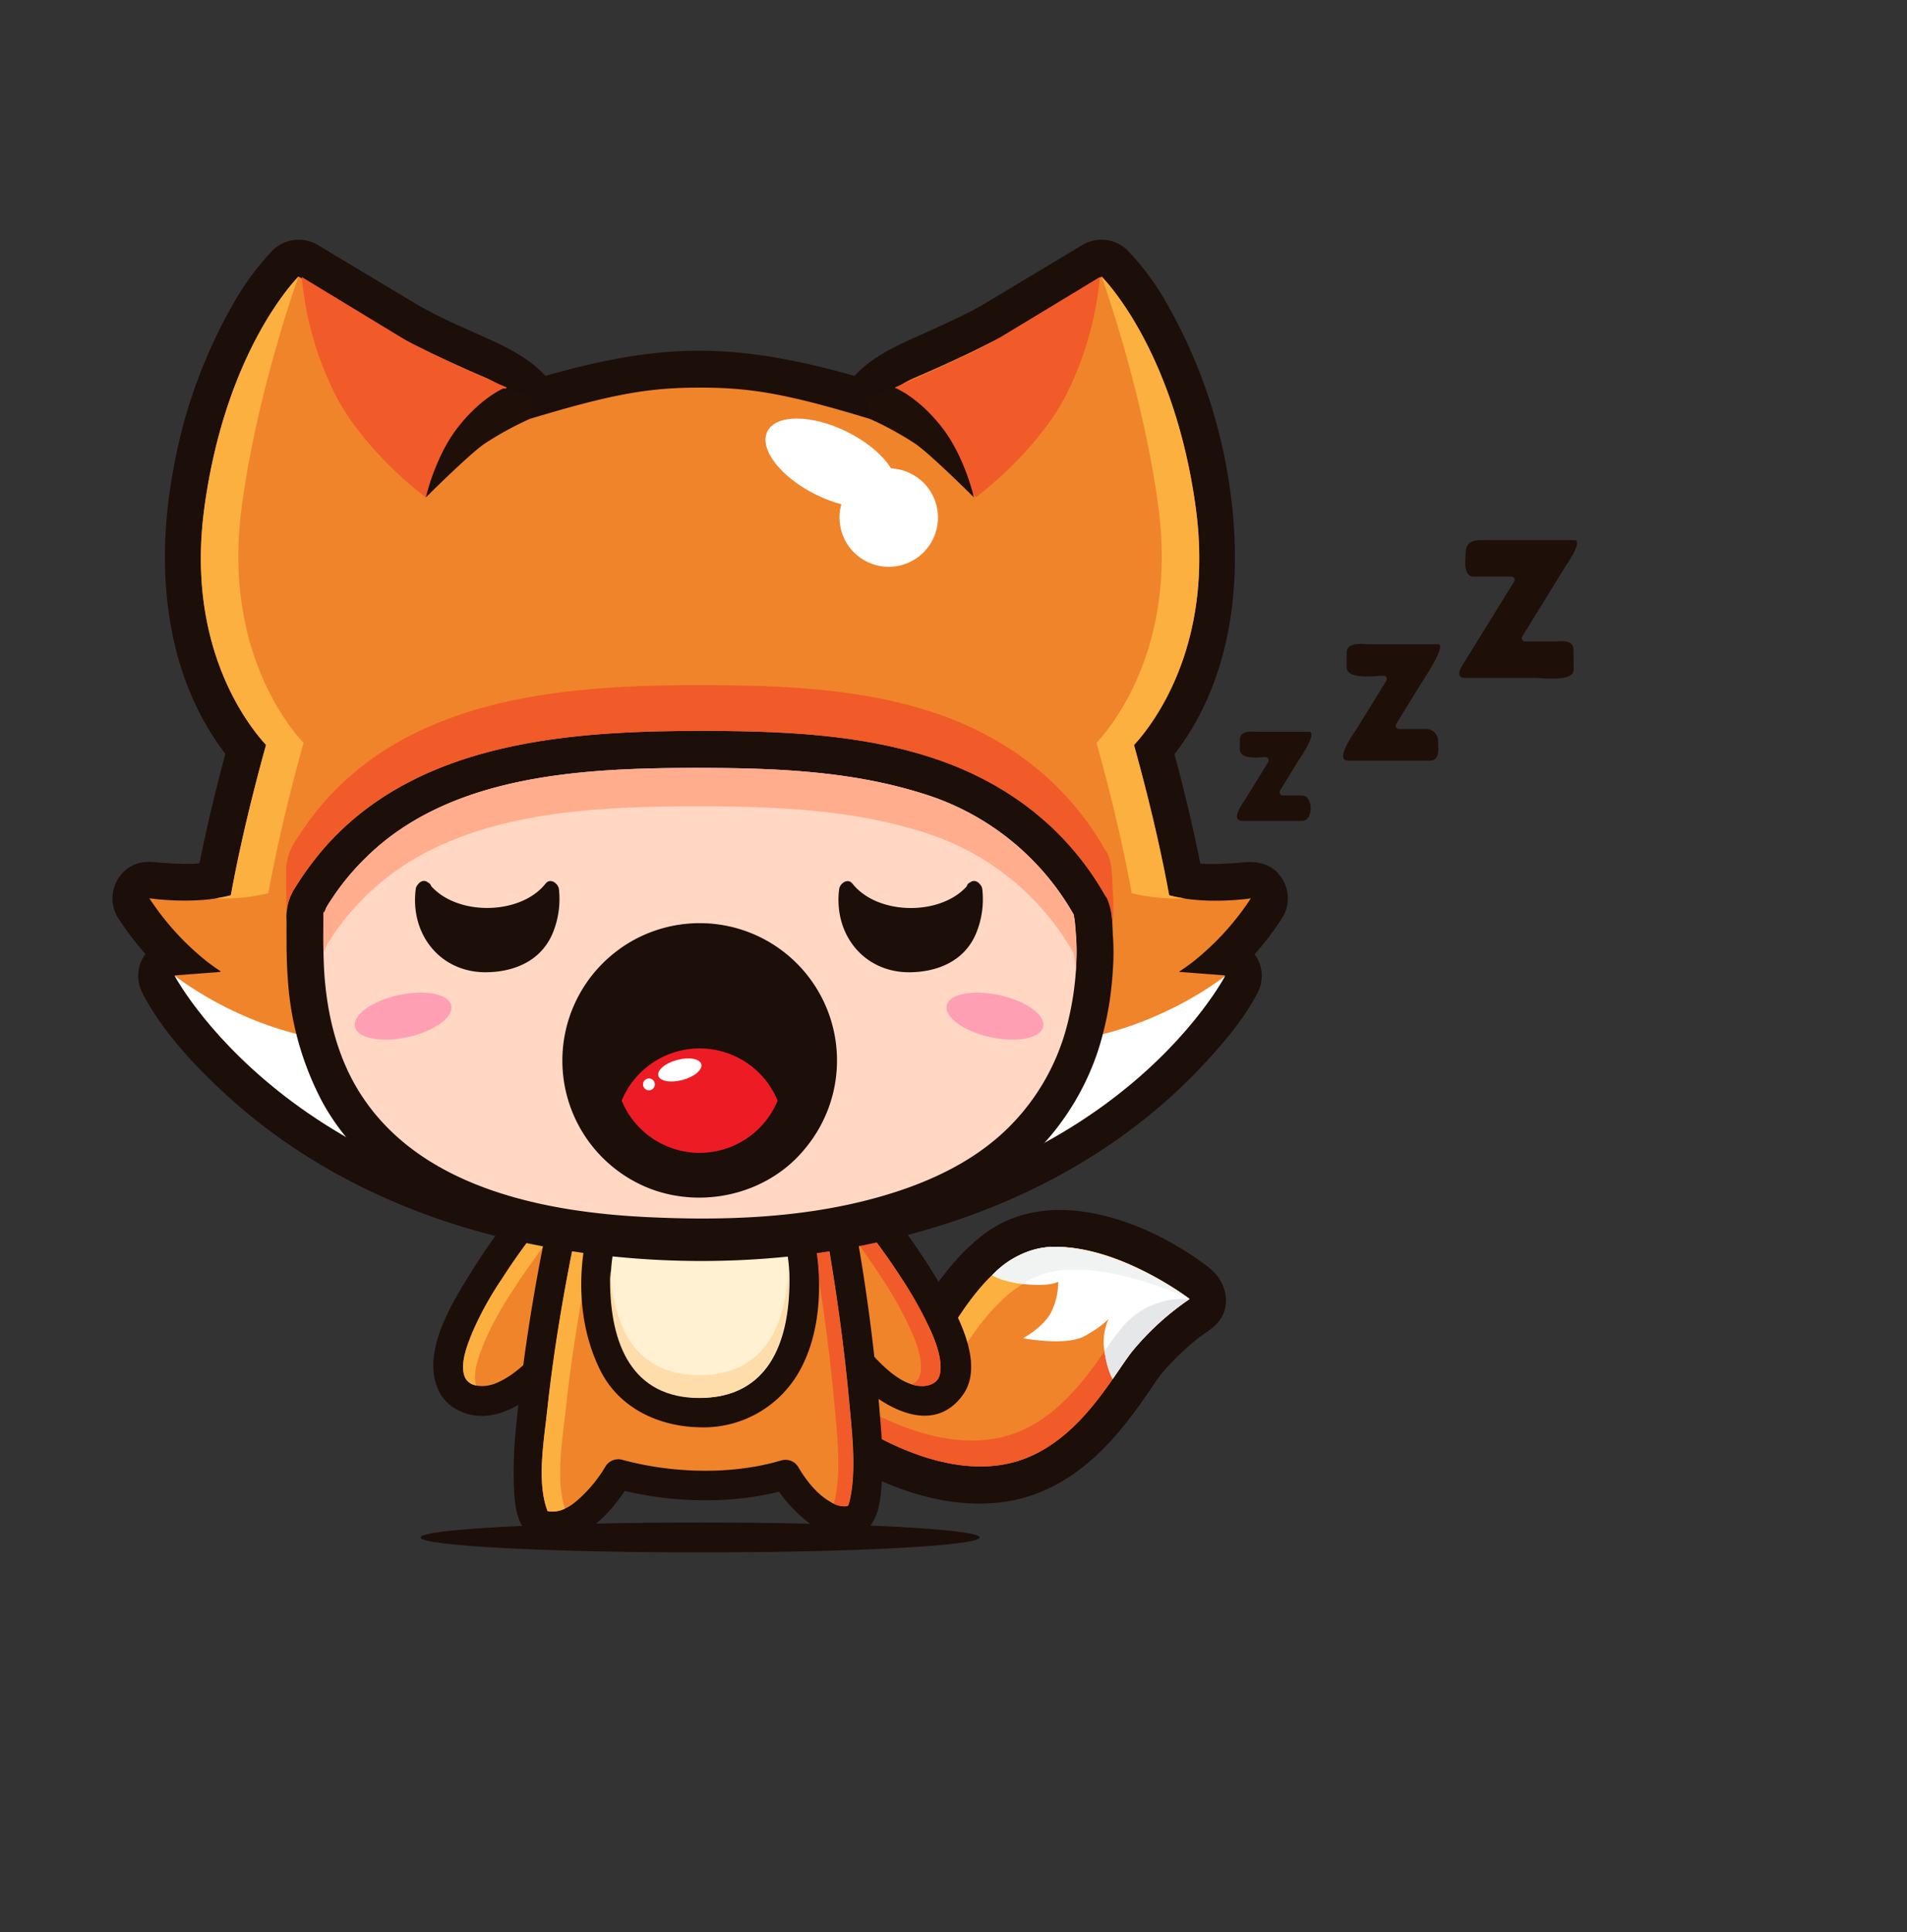 <svg xmlns="http://www.w3.org/2000/svg" xmlns:xlink="http://www.w3.org/1999/xlink" width="390" height="395" viewBox="0 0 390 395">
  <rect x="0" y="0" width="390" height="395" fill="#333333" stroke="none"/>
  <defs>
    <clipPath id="clip-dora_timeout">
      <rect width="390" height="395"/>
    </clipPath>
  </defs>
  <g id="dora_timeout" clip-path="url(#clip-dora_timeout)">
    <g id="dora_timeout-2" data-name="dora_timeout" transform="translate(-25.942 -2.746)">
      <path id="Path_4607" data-name="Path 4607" d="M282.09,171.441h12.134c2.369,0,2.33-5.185,0-5.185h-3.936a.67.67,0,0,1-.575-1q1.829-2.959,3.648-5.938c.327-.535,3.876-5.581,2.449-6.087H285.342c-1.091,0-3.837-.446-3.837,1.626v1.923c0,2.28,4,1.626,5.244,1.626a.67.67,0,0,1,.575,1L282.6,167.05c-.3.486-3.272,4.392-.516,4.392Z" transform="translate(-1.999 -0.874)" fill="#1e0f08"/>
      <path id="Path_4608" data-name="Path 4608" d="M303.791,158.973h16.744c2.161,0,1.7-2.607,1.7-3.747a2.509,2.509,0,0,0-2.776-2.716h-5.244a.67.67,0,0,1-.575-1q2.5-4.06,5-8.109c.426-.694,5.135-7.673,3.747-8.219H308.273c-1.229,0-4.729-.595-4.729,1.685v3.063c0,2.558,6.077,1.685,7.554,1.685a.67.67,0,0,1,.575,1q-3.063,4.967-6.137,9.934c-.377.6-4.61,6.414-1.725,6.414Z" transform="translate(-2.188 -0.718)" fill="#1e0f08"/>
      <path id="Path_4609" data-name="Path 4609" d="M328.009,141.875h14.326c1.477,0,7.842.892,7.822-1.685,0-1.358-.02-2.726-.03-4.084-.01-2.131-2.617-1.685-3.747-1.685h-6.156a.67.67,0,0,1-.575-1q3.019-4.907,6.038-9.8,1.368-2.231,2.746-4.461c.3-.486,3.49-5,2.042-5.453H332.9c-2.161,0-4.828-.367-4.828,2.706,0,1.19-.585,4.739,1.636,4.739h7.733a.67.67,0,0,1,.575,1q-3.866,6.246-7.723,12.491c-.734,1.19-1.467,2.379-2.211,3.569-.278.456-2.746,3.678-.06,3.678Z" transform="translate(-2.394 -0.534)" fill="#1e0f08"/>
      <path id="Path_4610" data-name="Path 4610" d="M202.161,284.463s9.22,2.508,15.257-2.29c3.708-2.944,10.925-22.128,24.745-22.7s28.354,10.647,28.354,10.647a55.752,55.752,0,0,0-11.7,10.647c-3.817,4.709-10.7,18.4-23.208,22.405-17.062,5.463-36.84-9.854-36.84-9.854l3.4-8.863Z" transform="translate(-1.291 -1.79)" fill="#ffcf06"/>
      <path id="Path_4611" data-name="Path 4611" d="M200.081,291.684c7.6,2,17.131,1.071,22.99-4.58,2-1.923,3.46-4.6,4.947-6.93q1.309-2.067,2.687-4.084c.5-.724,1.011-1.428,1.537-2.131-.882,1.18,1.091-1.269,1.388-1.606.6-.684,1.249-1.319,1.894-1.953.208-.2,2.33-1.943,1.061-.991a22.2,22.2,0,0,1,2.25-1.437q.58-.327,1.19-.595c-.783.327-.763.337.059.04.337-.119,3-.595,1.309-.406a20.615,20.615,0,0,1,3.41-.01,29.612,29.612,0,0,1,5.978,1.249,50.173,50.173,0,0,1,15.852,8.338V263.538a59.031,59.031,0,0,0-16.328,16c-.922,1.338-1.824,2.677-2.756,4.005a33.691,33.691,0,0,1-2.726,3.579,29.455,29.455,0,0,1-8.575,7.5c-3.143,1.814-6.384,2.27-10.6,2.052a23.5,23.5,0,0,1-5.234-.972,48.429,48.429,0,0,1-5.958-2.022c1.17.466-1.328-.625-1.566-.734-.823-.387-1.636-.813-2.439-1.239-1.388-.724-2.726-1.527-4.055-2.34a46.773,46.773,0,0,1-3.876-2.637q1.74,4.268,3.47,8.536,1.7-4.431,3.4-8.863c1.477-3.847-1.6-8.278-5.274-9.289-4.263-1.17-7.822,1.438-9.289,5.274q-1.7,4.431-3.4,8.863c-1.309,3.41.952,6.593,3.47,8.536,11.837,9.111,29.662,15.575,44.235,10.053,9.507-3.6,16.16-11.094,21.86-19.213.9-1.289,1.784-2.607,2.677-3.906.357-.525.734-1.041,1.11-1.556q-1.368,1.74.02.04c.674-.813,1.408-1.576,2.131-2.35a56.855,56.855,0,0,1,5.859-5.274c-1.21.962,1-.694,1.477-1.011,5.155-3.351,4.511-9.587,0-13.047-12.194-9.359-32.131-17.072-45.822-6.761-6.384,4.808-10.608,11.391-14.881,18.013-.327.506-.664,1.011-1.011,1.507-.813,1.17,1.279-1.477.069-.089-1.051,1.209,1.507-.892-.506.367a5.069,5.069,0,0,1-2.082.734c-.942.169-1.051.208-.337.1-.5.05-1,.079-1.5.089a20.376,20.376,0,0,1-2.7-.1c-1.705-.129,1.586.3-.446-.079-.317-.059-.625-.129-.932-.208-9.438-2.478-13.433,12.095-4.015,14.573Z" transform="translate(-1.225 -1.725)" fill="#1c0e09"/>
      <path id="Path_4612" data-name="Path 4612" d="M202.161,284.463s9.22,2.508,15.257-2.29c3.708-2.944,10.925-22.128,24.745-22.7s28.354,10.647,28.354,10.647a55.752,55.752,0,0,0-11.7,10.647c-3.817,4.709-10.7,18.4-23.208,22.405-17.062,5.463-36.84-9.854-36.84-9.854l3.4-8.863Z" transform="translate(-1.291 -1.79)" fill="#f0842a"/>
      <path id="Path_4613" data-name="Path 4613" d="M204.024,289.271s9.21,2.508,15.257-2.29c3.708-2.944,10.994-21.206,24.745-22.7,11.907-1.3,26.49,5.839,26.49,5.839s-14.524-11.222-28.354-10.647-21.037,19.758-24.745,22.7c-6.038,4.788-15.257,2.29-15.257,2.29l-3.4,8.863s1.071.833,2.925,2.032l2.33-6.087Z" transform="translate(-1.291 -1.79)" fill="#fbb040"/>
      <path id="Path_4614" data-name="Path 4614" d="M257.083,275.563c-4.1,4.461-10.7,18.4-23.208,22.405-13.066,4.184-27.729-3.817-33.876-7.8l-1.239,3.242s19.778,15.327,36.84,9.854c12.511-4.005,19.391-17.7,23.208-22.405a55.418,55.418,0,0,1,11.7-10.647,16.3,16.3,0,0,0-13.423,5.353Z" transform="translate(-1.291 -1.882)" fill="#f15a29"/>
      <path id="Path_4615" data-name="Path 4615" d="M270.779,270.117s-14.524-11.034-28.354-10.647a17.817,17.817,0,0,0-12,5.77s1.973,1.378,6.9,1.864,6.6-.506,6.6-.506a14.243,14.243,0,0,1-1.388,6.107c-1.517,3.113-5.809,5.433-5.809,5.433s8.853,1.666,12.66-.476,4.858-3.559,4.858-3.559a12.054,12.054,0,0,0-1.011,5.5c.575,5.086,1.844,6.85,1.844,6.85,1.061-1.556,3.212-4.729,4-5.691a55.418,55.418,0,0,1,11.7-10.647Z" transform="translate(-1.564 -1.79)" fill="#fff"/>
      <path id="Path_4616" data-name="Path 4616" d="M230.668,264.992c-.079.089-.159.169-.228.248,0,0,1.784,1.239,6.206,1.784a18.047,18.047,0,0,1,7.653-2.756c11.906-1.3,26.49,5.839,26.49,5.839s-14.524-11.034-28.354-10.647c-4.62.188-8.506,2.469-11.768,5.522Z" transform="translate(-1.564 -1.79)" fill="#f1f2f2"/>
      <path id="Path_4617" data-name="Path 4617" d="M257.556,275.563a58.71,58.71,0,0,0-3.966,5.334c.595,4.015,1.606,5.542,1.685,5.651,1.576-2.27,2.865-4.263,3.926-5.581.03-.04.059-.069.079-.1a55.418,55.418,0,0,1,11.7-10.647,16.3,16.3,0,0,0-13.423,5.353Z" transform="translate(-1.764 -1.882)" fill="#e6e7e8"/>
      <path id="Path_4618" data-name="Path 4618" d="M136.521,250.84s-27.055,32.121-15.317,39.051,29.246-22.96,29.246-22.96l-13.929-16.08Z" transform="translate(-0.597 -1.716)" fill="#f0842a"/>
      <path id="Path_4619" data-name="Path 4619" d="M134.363,248.681a140.5,140.5,0,0,0-11.45,15.773c-3.975,6.345-10.37,16.6-6.682,24.319,1.715,3.6,5.849,5.423,9.706,5.106,4.7-.4,8.734-3.361,12.144-6.394,5.919-5.274,10.786-12.085,14.861-18.866a1.838,1.838,0,0,0,.109-.188,3.075,3.075,0,0,0-.476-3.658q-6.959-8.045-13.929-16.08c-2.558-2.954-6.811,1.338-4.273,4.273q6.959,8.045,13.929,16.08l-.476-3.658a87.473,87.473,0,0,1-10.568,14.385c-2.627,2.885-5.72,6.008-9.408,7.495-2.379.962-5.572.763-6.345-1.477-.9-2.627.516-6.226,1.556-8.813a66.494,66.494,0,0,1,6.018-10.955,125.718,125.718,0,0,1,9.567-13.066c2.488-2.964-1.765-7.257-4.273-4.273Z" transform="translate(-0.57 -1.688)" fill="#1c0e09"/>
      <path id="Path_4620" data-name="Path 4620" d="M125.533,279.115a66.494,66.494,0,0,1,6.018-10.955c2.231-3.48,4.64-6.87,7.207-10.132-.714-.823-1.418-1.646-2.131-2.459a128.18,128.18,0,0,0-7.5,10.519,66.1,66.1,0,0,0-6.018,10.955c-1.041,2.6-2.459,6.186-1.556,8.813a2.991,2.991,0,0,0,2.379,1.894c-.783-2.607.595-6.1,1.606-8.635Z" transform="translate(-0.623 -1.757)" fill="#fbb040"/>
      <path id="Path_4621" data-name="Path 4621" d="M204.278,250.84s27.045,32.121,15.307,39.051S191.42,266.8,191.42,266.8l12.848-15.961Z" transform="translate(-1.228 -1.716)" fill="#f0842a"/>
      <path id="Path_4622" data-name="Path 4622" d="M202.111,252.954a131.918,131.918,0,0,1,9.25,12.581,80.175,80.175,0,0,1,6.216,11.153c1.14,2.578,2.379,6.107,1.775,8.754-.506,2.2-3.153,2.8-5.522,2.092-3.668-1.071-6.722-4.412-9.21-7.138a79.215,79.215,0,0,1-10.608-15.148l-.476,3.658q6.424-7.986,12.848-15.961c2.419-3-1.824-7.306-4.273-4.273q-6.424,7.986-12.848,15.961a3.139,3.139,0,0,0-.476,3.658,85.419,85.419,0,0,0,12.8,17.716c5.572,5.849,16.12,12.293,22.425,3.678,4.927-6.741-1.794-17.9-5.254-23.724a135.549,135.549,0,0,0-12.313-17.21.5.5,0,0,0-.069-.079c-2.508-2.984-6.761,1.309-4.273,4.273Z" transform="translate(-1.202 -1.688)" fill="#1c0e09"/>
      <path id="Path_4623" data-name="Path 4623" d="M217.676,276.757a78.3,78.3,0,0,0-6.216-11.163c-2.231-3.4-4.59-6.732-7.108-9.934-.684.843-1.358,1.685-2.042,2.528,1.8,2.409,3.519,4.887,5.165,7.4a79.721,79.721,0,0,1,6.216,11.163c1.14,2.578,2.379,6.1,1.775,8.754a2.847,2.847,0,0,1-1.765,2.022,2.074,2.074,0,0,1,.228.079c2.369.694,5.016.1,5.522-2.092.6-2.647-.625-6.176-1.775-8.754Z" transform="translate(-1.322 -1.757)" fill="#f15a29"/>
      <path id="Path_4624" data-name="Path 4624" d="M112.51,319.353c0,1.685,25.6,3.053,57.163,3.053s57.163-1.368,57.163-3.053-25.6-3.053-57.163-3.053-57.163,1.368-57.163,3.053Z" transform="translate(-0.548 -2.28)" fill="#1c0e09"/>
      <path id="Path_4625" data-name="Path 4625" d="M198.04,252.639s10.826,59.889,3.46,62.467-14.187-9.15-14.187-9.15-5.859,1.794-15.971,1.973a70.831,70.831,0,0,1-18.251-2.092s-7.535,13.047-15.684,10.35,4.788-63.7,4.788-63.7l55.835.149Z" transform="translate(-0.739 -1.73)" fill="#f0842a"/>
      <path id="Path_4626" data-name="Path 4626" d="M195.1,253.415c2.221,12.333,4.045,24.785,5.2,37.266.6,6.543,1.556,14.306.159,20.462a12.008,12.008,0,0,1-.387,1.289c.169-.446-.367.406-.059.079-.238.218-.159.159.228-.169.932-.615-.208.04-.634.079a5.529,5.529,0,0,1-3.182-.952c-2.716-1.537-4.947-4.4-6.513-7.069a3.035,3.035,0,0,0-3.41-1.388c-10.142,3.044-22.465,2.667-32.616-.119a3.049,3.049,0,0,0-3.41,1.388,28.283,28.283,0,0,1-5.968,7.1c-1.507,1.289-3.628,2.429-5.671,2.042-.892-.169-.2-.03.089.347-.436-.565-.367-.625-.4-.724-2.082-5.809-.595-14.187.079-20.472a390.974,390.974,0,0,1,6.513-39.308c-.972.744-1.943,1.477-2.915,2.221l55.835.149c3.9.01,3.9-6.038,0-6.047l-55.835-.149a3.025,3.025,0,0,0-2.915,2.221,387.724,387.724,0,0,0-7.078,44.374,91.779,91.779,0,0,0-.456,12.462c.129,2.726.357,5.988,1.943,8.318,2.647,3.906,8.189,2.954,11.817,1.12,4.134-2.082,7.366-6.2,9.815-10.023.119-.188.238-.387.357-.585-1.14.466-2.27.922-3.41,1.388,11.143,3.063,24.685,3.46,35.829.119-1.14-.466-2.27-.922-3.41-1.388a29.791,29.791,0,0,0,7.614,8.516c3.053,2.33,9.339,4.114,12.224.535,1.874-2.33,2.181-5.463,2.409-8.347a85.976,85.976,0,0,0-.169-12.273,392.888,392.888,0,0,0-5.829-44.077c-.694-3.827-6.513-2.2-5.829,1.606Z" transform="translate(-0.713 -1.704)" fill="#1c0e09"/>
      <path id="Path_4627" data-name="Path 4627" d="M200.677,290.735c-1.081-11.738-2.766-23.446-4.808-35.055-16.953-.05-18.965-.04-3.024,0,2.042,11.609,3.728,23.317,4.808,35.055.6,6.543,1.566,14.3.159,20.462q-.089.387-.208.744a4.473,4.473,0,0,0,2.369.525,2.506,2.506,0,0,0,.525-.159,8.881,8.881,0,0,0,.327-1.11c1.4-6.156.446-13.919-.159-20.462Z" transform="translate(-1.146 -1.757)" fill="#f15a29"/>
      <path id="Path_4628" data-name="Path 4628" d="M142.407,292.618c1.328-12.432,3.5-24.824,6.047-37.068-1.259,0-2.518,0-3.777-.01-2.548,12.253-4.719,24.646-6.047,37.078-.674,6.275-2.161,14.653-.079,20.472a.783.783,0,0,0,.139.347q.074.015.178.03a5.579,5.579,0,0,0,3.4-.555c-1.983-5.8-.525-14.068.139-20.294Z" transform="translate(-0.763 -1.756)" fill="#fbb040"/>
      <path id="Path_4629" data-name="Path 4629" d="M187.638,259.8a31.436,31.436,0,0,1,.644,6.345c0,13.334-4.61,24.15-18.271,24.15s-18.271-10.816-18.271-24.15a31.51,31.51,0,0,1,.644-6.345h35.254Z" transform="translate(-0.886 -1.793)" fill="#35b32b"/>
      <path id="Path_4630" data-name="Path 4630" d="M181.756,261.354c.991,5.284.456,12.164-1.477,16.447-2.052,4.541-5.086,6.315-10.33,6.4a12.194,12.194,0,0,1-6.147-1.388c-1.814-.991-2.736-2.25-3.886-4.4-2.3-4.313-2.786-11.649-1.765-17.052q-2.915,2.216-5.829,4.441h35.254c7.792,0,7.792-12.085,0-12.085H152.322c-2.518,0-5.334,1.824-5.829,4.441-1.656,8.784-.991,18.271,2.984,26.361,3.856,7.862,12.035,11.639,20.472,11.778A22.455,22.455,0,0,0,190.1,285.107c4.541-7.842,4.937-18.271,3.3-26.946-.6-3.242-4.461-5.036-7.435-4.223-3.371.922-4.828,4.2-4.223,7.435Z" transform="translate(-0.833 -1.741)" fill="#1c0e09"/>
      <path id="Path_4631" data-name="Path 4631" d="M187.638,259.8a31.436,31.436,0,0,1,.644,6.345c0,13.334-4.61,24.15-18.271,24.15s-18.271-10.816-18.271-24.15a31.51,31.51,0,0,1,.644-6.345h35.254Z" transform="translate(-0.886 -1.793)" fill="#fff1d2"/>
      <path id="Path_4632" data-name="Path 4632" d="M169.861,285.733c12.739,0,17.607-9.408,18.2-21.5.04.664.069,1.328.069,2.013,0,13.334-4.61,24.15-18.271,24.15s-18.271-10.816-18.271-24.15c0-.674.03-1.348.069-2.013.595,12.085,5.463,21.493,18.2,21.493Z" transform="translate(-0.885 -1.831)" fill="#feddaa"/>
      <path id="Path_4633" data-name="Path 4633" d="M267.2,201.435c.843-.555,1.765-1.2,2.806-1.993a55.205,55.205,0,0,0,11.817-12.967s-9.091,1.418-16.655-.585a.291.291,0,0,1-.1-.03c-1.368-7.5-3.579-17.706-7.178-30.663,3.609-3.886,16.507-20.016,12.69-48.4-4.431-32.884-19.292-47.428-19.292-47.428L230.736,71.7s-6.325,3.48-17.4,8.219c-5.651,2.419-8.169,5.829-9.279,8.585-17.24-5.254-24.675-6.444-34.907-6.444s-17.627,1.19-34.847,6.414c-1.12-2.756-3.638-6.156-9.269-8.566-11.074-4.749-17.4-8.219-17.4-8.219L87.085,59.36S72.224,73.9,67.792,106.788c-3.807,28.235,8.942,44.345,12.63,48.34-3.609,13-5.829,23.228-7.2,30.743h-.02c-7.564,2-16.655.585-16.655.585a55.205,55.205,0,0,0,11.817,12.967c1.011.763,1.913,1.408,2.726,1.943v.149l-9.329.714S88.314,252.8,168.913,252.8s107.624-50.57,107.624-50.57l-9.329-.714v-.1Z" transform="translate(-0.066 -0.066)" fill="#ffcf06"/>
      <path id="Path_4634" data-name="Path 4634" d="M270.95,207.893a59.832,59.832,0,0,0,17.329-17.666,7.546,7.546,0,0,0,0-7.624c-1.864-3.182-5.125-3.985-8.526-3.47-.595.089,2.518-.307.466-.079-1.319.139-2.637.218-3.956.268a28.818,28.818,0,0,1-9.259-.8l5.274,5.274c-1.894-10.33-4.382-20.541-7.178-30.663-.644,2.449-1.3,4.9-1.943,7.346,15.168-16.477,17.488-39.873,13.8-61.069a105.139,105.139,0,0,0-11.8-33.548,54.435,54.435,0,0,0-8.6-11.907,7.6,7.6,0,0,0-9.15-1.18q-9.993,5.993-19.976,11.986c-2.974,1.784-6.2,3.222-9.329,4.7-7.812,3.678-16.923,6.523-20.631,15.168q4.268-1.74,8.526-3.47c-12.1-3.668-24.2-6.672-36.919-6.712-12.67-.03-24.8,3.044-36.86,6.692q4.268,1.74,8.526,3.47c-3.589-8.328-12.194-11.252-19.788-14.762a101.845,101.845,0,0,1-9.983-4.987q-10.067-6.038-20.145-12.085a7.619,7.619,0,0,0-9.15,1.18,55.154,55.154,0,0,0-8.318,11.421,104.447,104.447,0,0,0-11.9,33.013c-4.1,21.4-1.735,45.326,13.552,62.021-.644-2.449-1.3-4.9-1.943-7.346-2.806,10.152-5.3,20.383-7.2,30.743l5.274-5.274a28.49,28.49,0,0,1-8.347.8c-1.418-.01-2.845-.109-4.253-.238-.446-.04-.9-.089-1.348-.149,2.548.3,1.854.258,1.3.178-2.756-.416-5.274-.139-7.346,1.943a7.578,7.578,0,0,0-1.18,9.15,60.15,60.15,0,0,0,17.25,17.627c-1.249-2.171-2.5-4.352-3.738-6.523v.149l7.554-7.554-9.329.714c-5.78.446-9.319,6.057-6.523,11.371,4.1,7.782,10.657,14.742,17.082,20.631,16.3,14.93,36.79,24.7,58.254,29.583,48.032,10.935,105.652,1.884,140.766-35,4.332-4.55,8.724-9.636,11.708-15.218,2.845-5.3-.783-10.925-6.523-11.371l-9.329-.714,7.554,7.554v-.1a7.656,7.656,0,0,0-7.554-7.554c-3.975,0-7.743,3.44-7.554,7.554v.1c.2,4.362,3.3,7.227,7.554,7.554l9.329.714q-3.257-5.681-6.523-11.371a47.11,47.11,0,0,1-3.856,5.8c-.159.218-.327.436-.5.654-.753.991,1.259-1.616.476-.615-.387.486-.773.972-1.17,1.447-.962,1.18-1.963,2.32-2.984,3.45a99.373,99.373,0,0,1-7.564,7.455c-1.467,1.309-2.984,2.578-4.531,3.8-.307.238-1.725,1.338-.119.1-.426.327-.853.644-1.279.962-1.031.763-2.082,1.507-3.133,2.241a115.782,115.782,0,0,1-12.987,7.723c-2.379,1.219-4.808,2.35-7.267,3.41,1.5-.644-.644.258-.773.317-.654.268-1.319.525-1.983.783-1.586.615-3.192,1.19-4.8,1.735a140.639,140.639,0,0,1-19.183,5.016c-27.342,5.244-57.629,3.212-84.119-7.277-.129-.05-2.28-.932-.783-.307-.634-.268-1.259-.545-1.884-.823-1.229-.545-2.439-1.11-3.648-1.7-2.488-1.2-4.917-2.5-7.316-3.876a111.908,111.908,0,0,1-11.9-7.891c-1.457-1.1,1.3,1.021-.119-.1-.4-.317-.793-.634-1.19-.962-.763-.625-1.517-1.259-2.27-1.9-1.517-1.3-2.984-2.657-4.412-4.035a93.482,93.482,0,0,1-6.622-7.108c-.555-.654-1.091-1.328-1.626-2-1.091-1.378,1,1.309.278.367-.218-.287-.436-.585-.654-.872-.753-1.021-1.487-2.072-2.181-3.133-.565-.863-1.13-1.755-1.616-2.667Q65,204.036,61.729,209.727l9.329-.714a7.737,7.737,0,0,0,7.554-7.554c.258-4.025-2.9-6.028-5.73-8.06a38.037,38.037,0,0,1-5.016-4.689c-.793-.833-1.537-1.705-2.27-2.588-.327-.387-.644-.783-.952-1.18q.714.922,0-.03c-.555-.753-1.1-1.517-1.6-2.31q-4.268,5.547-8.526,11.094c6.741,1.011,14.078,1.319,20.69-.595,2.369-.684,4.808-2.726,5.274-5.274,1.229-6.712,2.716-13.374,4.362-20q.788-3.153,1.626-6.275c.724-2.716,1.993-5.651,1.219-8.486a10.417,10.417,0,0,0-2.588-4.055c-.426-.5-2.092-2.627-.456-.506a47.85,47.85,0,0,1-3.024-4.521c-.575-.952-1.1-1.933-1.606-2.925-.278-.535-.535-1.081-.793-1.626-.178-.377-.357-.763-.525-1.15h0a54.728,54.728,0,0,1-4-18.3c-.416-8.238.9-16.4,2.855-24.368.843-3.43,1.884-6.8,3.063-10.132.525-1.467,1.1-2.925,1.7-4.372-.565,1.368.357-.783.4-.853.377-.823.763-1.646,1.16-2.459a70.27,70.27,0,0,1,6.6-10.965c1.13-1.537-1.17,1.447.178-.228.287-.357.595-.714.892-1.061.278-.317.555-.625.853-.922-3.053.4-6.107.783-9.15,1.18q9.77,5.859,19.55,11.728c2.409,1.447,4.957,2.657,7.485,3.876C114.2,83.306,118.2,85,122.154,86.8a11.738,11.738,0,0,1,4.094,2.806c1.547,1.566-.644-1.081.466.585a11.9,11.9,0,0,1,1.041,2.032c1.289,3,5.6,4.362,8.526,3.47a190.053,190.053,0,0,1,19.689-5.106c1.14-.218,2.28-.4,3.43-.555-1.794.258.367-.02.615-.05.644-.069,1.289-.119,1.923-.178,2.389-.2,4.788-.248,7.188-.258s4.8.079,7.188.258c1.081.079,2.161.2,3.232.327-1.824-.218.436.069.664.109.694.109,1.388.238,2.092.357a174.182,174.182,0,0,1,19.729,5.125c2.925.892,7.247-.466,8.526-3.47.218-.516.466-1.011.734-1.517.109-.208,1.279-1.794.3-.585a9.33,9.33,0,0,1,3.678-2.885c3.807-2.141,8.1-3.609,12.055-5.492,2.7-1.279,5.423-2.548,7.981-4.084l19.778-11.867c-3.053-.4-6.107-.783-9.15-1.18.258.248.5.516.734.783.287.327.575.654.853.991l.525.644c.724.9-1.319-1.745-.178-.218a71.514,71.514,0,0,1,6.6,10.965c.615,1.239,1.19,2.5,1.745,3.767-.6-1.388.367.912.387.952.3.734.565,1.467.843,2.2a104.476,104.476,0,0,1,3.341,10.885,86.111,86.111,0,0,1,2.865,24.279,54.5,54.5,0,0,1-3.926,18.212c-.793,2.042.615-1.358-.248.585-.248.555-.516,1.11-.783,1.666-.5,1.021-1.041,2.013-1.6,2.994a48.843,48.843,0,0,1-3.281,5.006c-.872,1.17,1.16-1.467.307-.4-.2.248-.4.486-.595.724-.317.377-.644.753-.981,1.11-4.283,4.65-.714,11.758.634,17.062,1.755,6.93,3.311,13.919,4.6,20.948.466,2.548,2.9,4.59,5.274,5.274,6.642,1.933,14,1.636,20.769.615q-4.268-5.547-8.526-11.094c-.307.5-.644.972-.981,1.457-.317.456-.644.9-.981,1.348.952-1.279-.942,1.14-1.12,1.348a42.321,42.321,0,0,1-8.833,8.1c-3.41,2.29-4.888,6.622-2.706,10.34,1.983,3.391,6.91,5.006,10.33,2.706Z" fill="#1c0e09"/>
      <path id="Path_4635" data-name="Path 4635" d="M267.2,201.435c.843-.555,1.765-1.2,2.806-1.993a55.205,55.205,0,0,0,11.817-12.967s-9.091,1.418-16.655-.585a.291.291,0,0,1-.1-.03c-1.368-7.5-3.579-17.706-7.178-30.663,3.609-3.886,16.507-20.016,12.69-48.4-4.431-32.884-19.292-47.428-19.292-47.428L230.736,71.7s-6.325,3.48-17.4,8.219c-5.651,2.419-8.169,5.829-9.279,8.585-17.24-5.254-24.675-6.444-34.907-6.444s-17.627,1.19-34.847,6.414c-1.12-2.756-3.638-6.156-9.269-8.566-11.074-4.749-17.4-8.219-17.4-8.219L87.085,59.36S72.224,73.9,67.792,106.788c-3.807,28.235,8.942,44.345,12.63,48.34-3.609,13-5.829,23.228-7.2,30.743h-.02c-7.564,2-16.655.585-16.655.585a55.205,55.205,0,0,0,11.817,12.967c1.011.763,1.913,1.408,2.726,1.943v.149l-9.329.714S88.314,252.8,168.913,252.8s107.624-50.57,107.624-50.57l-9.329-.714v-.1Z" transform="translate(-0.066 -0.066)" fill="#f0842a"/>
      <path id="Path_4636" data-name="Path 4636" d="M73.317,185.84H73.3a28.943,28.943,0,0,1-3.222.644,39.559,39.559,0,0,0,10.875-1.051h.02c1.368-7.515,3.589-17.746,7.2-30.743-3.678-4-16.437-20.105-12.63-48.34C78.759,82.409,87.166,59.32,87.166,59.32S72.305,73.864,67.874,106.748c-3.807,28.235,8.942,44.345,12.63,48.34-3.609,13-5.829,23.228-7.2,30.743Z" transform="translate(-0.157 -0.065)" fill="#fbb040"/>
      <path id="Path_4637" data-name="Path 4637" d="M266.8,185.84h.02a28.944,28.944,0,0,0,3.222.644,39.593,39.593,0,0,1-10.875-1.051h-.02c-1.368-7.515-3.589-17.746-7.2-30.743,3.678-4,16.437-20.105,12.63-48.34-3.222-23.942-11.629-47.031-11.629-47.031s14.861,14.544,19.292,47.428c3.807,28.235-8.942,44.345-12.63,48.34,3.609,13,5.829,23.228,7.2,30.743Z" transform="translate(-1.75 -0.065)" fill="#fbb040"/>
      <path id="Path_4638" data-name="Path 4638" d="M87.99,59.46a67.028,67.028,0,0,0,7.138,24.576c6.345,11.788,18.251,20.462,18.251,20.462l6.682-9.884,9.835-12.6s-16.12-6.91-21.364-10.1L88,59.45Z" transform="translate(-0.337 -0.066)" fill="#f15a29"/>
      <path id="Path_4639" data-name="Path 4639" d="M252.256,59.46a67.028,67.028,0,0,1-7.138,24.576c-6.345,11.778-18.251,20.462-18.251,20.462l-6.672-9.884-9.835-12.6s16.12-6.91,21.364-10.1L252.256,59.45Z" transform="translate(-1.391 -0.066)" fill="#f15a29"/>
      <path id="Path_4640" data-name="Path 4640" d="M134.806,88.675a66.466,66.466,0,0,0-9.359,5.145C121.987,96.309,113.6,104.7,113.6,104.7s1.844-8.338,6.6-14.395,9.309-7.9,9.309-7.9l6.166,1.626-.863,4.65Z" transform="translate(-0.557 -0.264)" fill="#1e0f08"/>
      <path id="Path_4641" data-name="Path 4641" d="M205.242,88.675a66.466,66.466,0,0,1,9.359,5.145c3.46,2.488,11.847,10.875,11.847,10.875s-1.844-8.338-6.6-14.395-9.309-7.9-9.309-7.9l-6.166,1.626.863,4.65Z" transform="translate(-1.339 -0.264)" fill="#1e0f08"/>
      <path id="Path_4642" data-name="Path 4642" d="M276.612,203.4c-2.806,2.181-22.207,16.388-47.021,13.443-26.638-3.163-26.172-35.363-60.345-35.363s-33.717,32.21-60.355,35.363C83.64,219.837,64,205.085,61.73,203.3c.892,1.656,27.907,50.58,107.228,50.58S274.947,206.374,276.612,203.4Z" transform="translate(-0.11 -1.118)" fill="#fff"/>
      <path id="Path_4643" data-name="Path 4643" d="M169.011,156.87c34.708,0,64.9,3.936,80.421,32.388.287-.555.833,7.693.833,7.693,0,31.05-17.4,59.83-82.245,59.562-64.172-.268-79.37-28.522-79.37-59.562v-7.763c15.545-27.7,45.693-32.319,80.352-32.319Z" transform="translate(-0.342 -0.906)" fill="#ffd7c3"/>
      <path id="Path_4644" data-name="Path 4644" d="M168.979,160.614c15.317.02,30.921.555,45.653,5.145a53.472,53.472,0,0,1,31.506,25.369,3.824,3.824,0,0,0,5.165,1.358.075.075,0,0,0,.04-.02c-1.725-.456-3.44-.9-5.165-1.358-.615-1.17-.208-.109-.109.912.109,1.091.188,2.181.268,3.272a44.229,44.229,0,0,1,.03,5.254,61.129,61.129,0,0,1-1.745,12.135,45.328,45.328,0,0,1-12.055,21.394c-7.465,7.416-17.369,11.768-27.392,14.5-15.069,4.114-31.09,4.63-46.6,3.876-21.493-1.041-47.081-6.166-59.136-26.054-4.233-6.989-6.206-15.128-6.821-23.218-.3-3.936-.218-7.9-.218-11.847v-2.131c0,2.112.238.535.773-.347.436-.714.892-1.408,1.358-2.092a50.386,50.386,0,0,1,6.523-7.772c17.419-17.24,44.929-18.35,67.92-18.38,4.868,0,4.868-7.564,0-7.554-26.837.03-57.579,2.369-76.465,24.011a63.955,63.955,0,0,0-5.859,7.981,11.026,11.026,0,0,0-1.8,6.831c0,3.946-.04,7.881.258,11.817a61.942,61.942,0,0,0,7.049,25.191c11.054,20.2,34.441,27.66,55.9,30.237a174.458,174.458,0,0,0,48.835-1.051c11.669-1.923,23.367-5.661,33.221-12.323a53.1,53.1,0,0,0,20.65-27.184,65.679,65.679,0,0,0,3.063-16.487,47.189,47.189,0,0,0,.05-6.8c-.188-2.508,0-5.73-1.19-8a3.824,3.824,0,0,0-5.165-1.358.075.075,0,0,0-.04.02c1.725.456,3.44.9,5.165,1.358-7.644-13.79-19.729-23.238-34.54-28.354-15.624-5.4-32.785-5.889-49.143-5.909-4.868,0-4.868,7.544,0,7.554Z" transform="translate(-0.309 -0.873)" fill="#1c0e09"/>
      <path id="Path_4645" data-name="Path 4645" d="M92.44,197.133c0,2.112.238.535.773-.347.436-.714.892-1.408,1.358-2.1a50.386,50.386,0,0,1,6.523-7.772c17.419-17.24,44.929-18.35,67.92-18.38,15.317.02,30.921.555,45.653,5.145a53.462,53.462,0,0,1,31.219,24.874c0,.159.169.773.218,1.378.079.813.139,1.626.2,2.449.04-.585.079-1.18.1-1.775a46.433,46.433,0,0,0-.03-5.254q-.119-1.636-.268-3.272c-.059-.6-.228-1.219-.218-1.378a53.4,53.4,0,0,0-31.219-24.874c-14.732-4.59-30.336-5.135-45.653-5.145-22.99.03-50.5,1.14-67.92,18.38a50.387,50.387,0,0,0-6.523,7.772c-.466.694-.922,1.388-1.358,2.1-.535.882-.773,2.459-.773.347v2.131c0,2.022-.02,4.045,0,6.057Z" transform="translate(-0.375 -0.939)" fill="#ffad8d"/>
      <path id="Path_4646" data-name="Path 4646" d="M252.224,186.606a3.346,3.346,0,0,1,.416.615,14.42,14.42,0,0,1,1.091,5.988c.01-.188.03-.377.05-.555a47.192,47.192,0,0,0,.05-6.8c-.188-2.508,0-5.73-1.19-8a3.346,3.346,0,0,0-.416-.615c-7.663-13.443-19.59-22.683-34.163-27.719-15.624-5.4-32.785-5.889-49.143-5.909-26.837.03-57.579,2.369-76.465,24.011a63.953,63.953,0,0,0-5.859,7.981,11.026,11.026,0,0,0-1.8,6.831c0,2.538,0,5.076.059,7.6a10.262,10.262,0,0,1,1.745-5.076,62.523,62.523,0,0,1,5.859-7.981c18.886-21.642,49.629-23.972,76.465-24.011,16.368.02,33.519.506,49.143,5.909,14.573,5.036,26.5,14.276,34.163,27.719Z" transform="translate(-0.309 -0.792)" fill="#f15a29"/>
      <path id="Path_4647" data-name="Path 4647" d="M210.209,104.234c-1.755,3.549-9.041,3.519-16.269-.059s-11.659-9.359-9.9-12.9,9.041-3.519,16.269.059,11.659,9.359,9.894,12.908Z" transform="translate(-1.161 -0.318)" fill="#fff"/>
      <path id="Path_4648" data-name="Path 4648" d="M219.167,109a10.064,10.064,0,1,0,0,.01Z" transform="translate(-1.405 -0.443)" fill="#fff"/>
      <path id="Path_4649" data-name="Path 4649" d="M221.05,209.657c-.525,2.379,3.46,5.264,8.9,6.464s10.271.248,10.8-2.122-3.46-5.264-8.9-6.464S221.575,207.288,221.05,209.657Z" transform="translate(-1.483 -1.338)" fill="#ff9fb4"/>
      <path id="Path_4650" data-name="Path 4650" d="M226.533,185.69s-4.015,5.294-13.017,5.294-13.056-5.294-13.056-5.294-2.032,15.376,13.056,15.376S226.533,185.69,226.533,185.69Z" transform="translate(-1.305 -1.154)" fill="#1c0e09"/>
      <path id="Path_4651" data-name="Path 4651" d="M227.658,186.806c-6.186,7.9-22.138,7.842-28.344,0l2.736-1.13a16.424,16.424,0,0,0,.466,6.137c1.348,5.284,5.819,7.535,10.994,7.634,7.991.159,12.372-6.305,11.411-13.77-.268-2.042,2.944-2.022,3.2,0a18.23,18.23,0,0,1-1.17,8.794c-2.25,5.681-7.614,8.07-13.443,8.189-9.567.188-15.822-7.733-14.663-16.972.149-1.18,1.745-2.379,2.736-1.13,5.215,6.6,18.608,6.652,23.813,0,1.269-1.626,3.519.654,2.26,2.26Z" transform="translate(-1.291 -1.14)" fill="#1c0e09"/>
      <path id="Path_4652" data-name="Path 4652" d="M118.658,209.657c.525,2.379-3.47,5.264-8.9,6.464s-10.271.248-10.8-2.122,3.46-5.264,8.9-6.464S118.133,207.288,118.658,209.657Z" transform="translate(-0.431 -1.338)" fill="#ff9fb4"/>
      <path id="Path_4653" data-name="Path 4653" d="M113.109,185.69s4.015,5.294,13.017,5.294,13.057-5.294,13.057-5.294,2.032,15.376-13.057,15.376-13.017-15.376-13.017-15.376Z" transform="translate(-0.552 -1.154)" fill="#1c0e09"/>
      <path id="Path_4654" data-name="Path 4654" d="M114.235,184.545c5.2,6.652,18.6,6.6,23.813,0,.981-1.249,2.588-.05,2.736,1.13a18.24,18.24,0,0,1-1.19,8.794c-2.27,5.681-7.624,8.07-13.473,8.189-9.567.188-15.8-7.743-14.623-16.972.258-2.022,3.47-2.042,3.2,0a16.625,16.625,0,0,0,.446,6.137c1.338,5.284,5.8,7.535,10.975,7.634,7.991.159,12.4-6.3,11.46-13.77l2.736,1.13c-6.206,7.852-22.157,7.9-28.344,0-1.259-1.606.991-3.9,2.26-2.26Z" transform="translate(-0.538 -1.14)" fill="#1c0e09"/>
      <path id="Path_4655" data-name="Path 4655" d="M153.508,197.935a28.079,28.079,0,0,1,38.01,40.686c-7.416,9.269-20.422,12.511-31.457,8.5a28.081,28.081,0,0,1-6.543-49.182Z" transform="translate(-0.8 -1.215)" fill="#1c0e09"/>
      <path id="Path_4656" data-name="Path 4656" d="M169.931,218.53a17.259,17.259,0,0,1,15.951,10.677,17.254,17.254,0,0,1-31.9,0A17.259,17.259,0,0,1,169.931,218.53Z" transform="translate(-0.905 -1.437)" fill="#ed1c24"/>
      <path id="Path_4657" data-name="Path 4657" d="M165.386,220.907c-2.419.644-4.144,2.092-3.837,3.222s2.508,1.527,4.937.872,4.144-2.092,3.847-3.222-2.508-1.527-4.937-.872Z" transform="translate(-0.97 -1.455)" fill="#fff"/>
      <path id="Path_4658" data-name="Path 4658" d="M158.39,225.939a1.209,1.209,0,1,0,1.209-1.209A1.214,1.214,0,0,0,158.39,225.939Z" transform="translate(-0.943 -1.491)" fill="#fff"/>
    </g>
  </g>
</svg>
